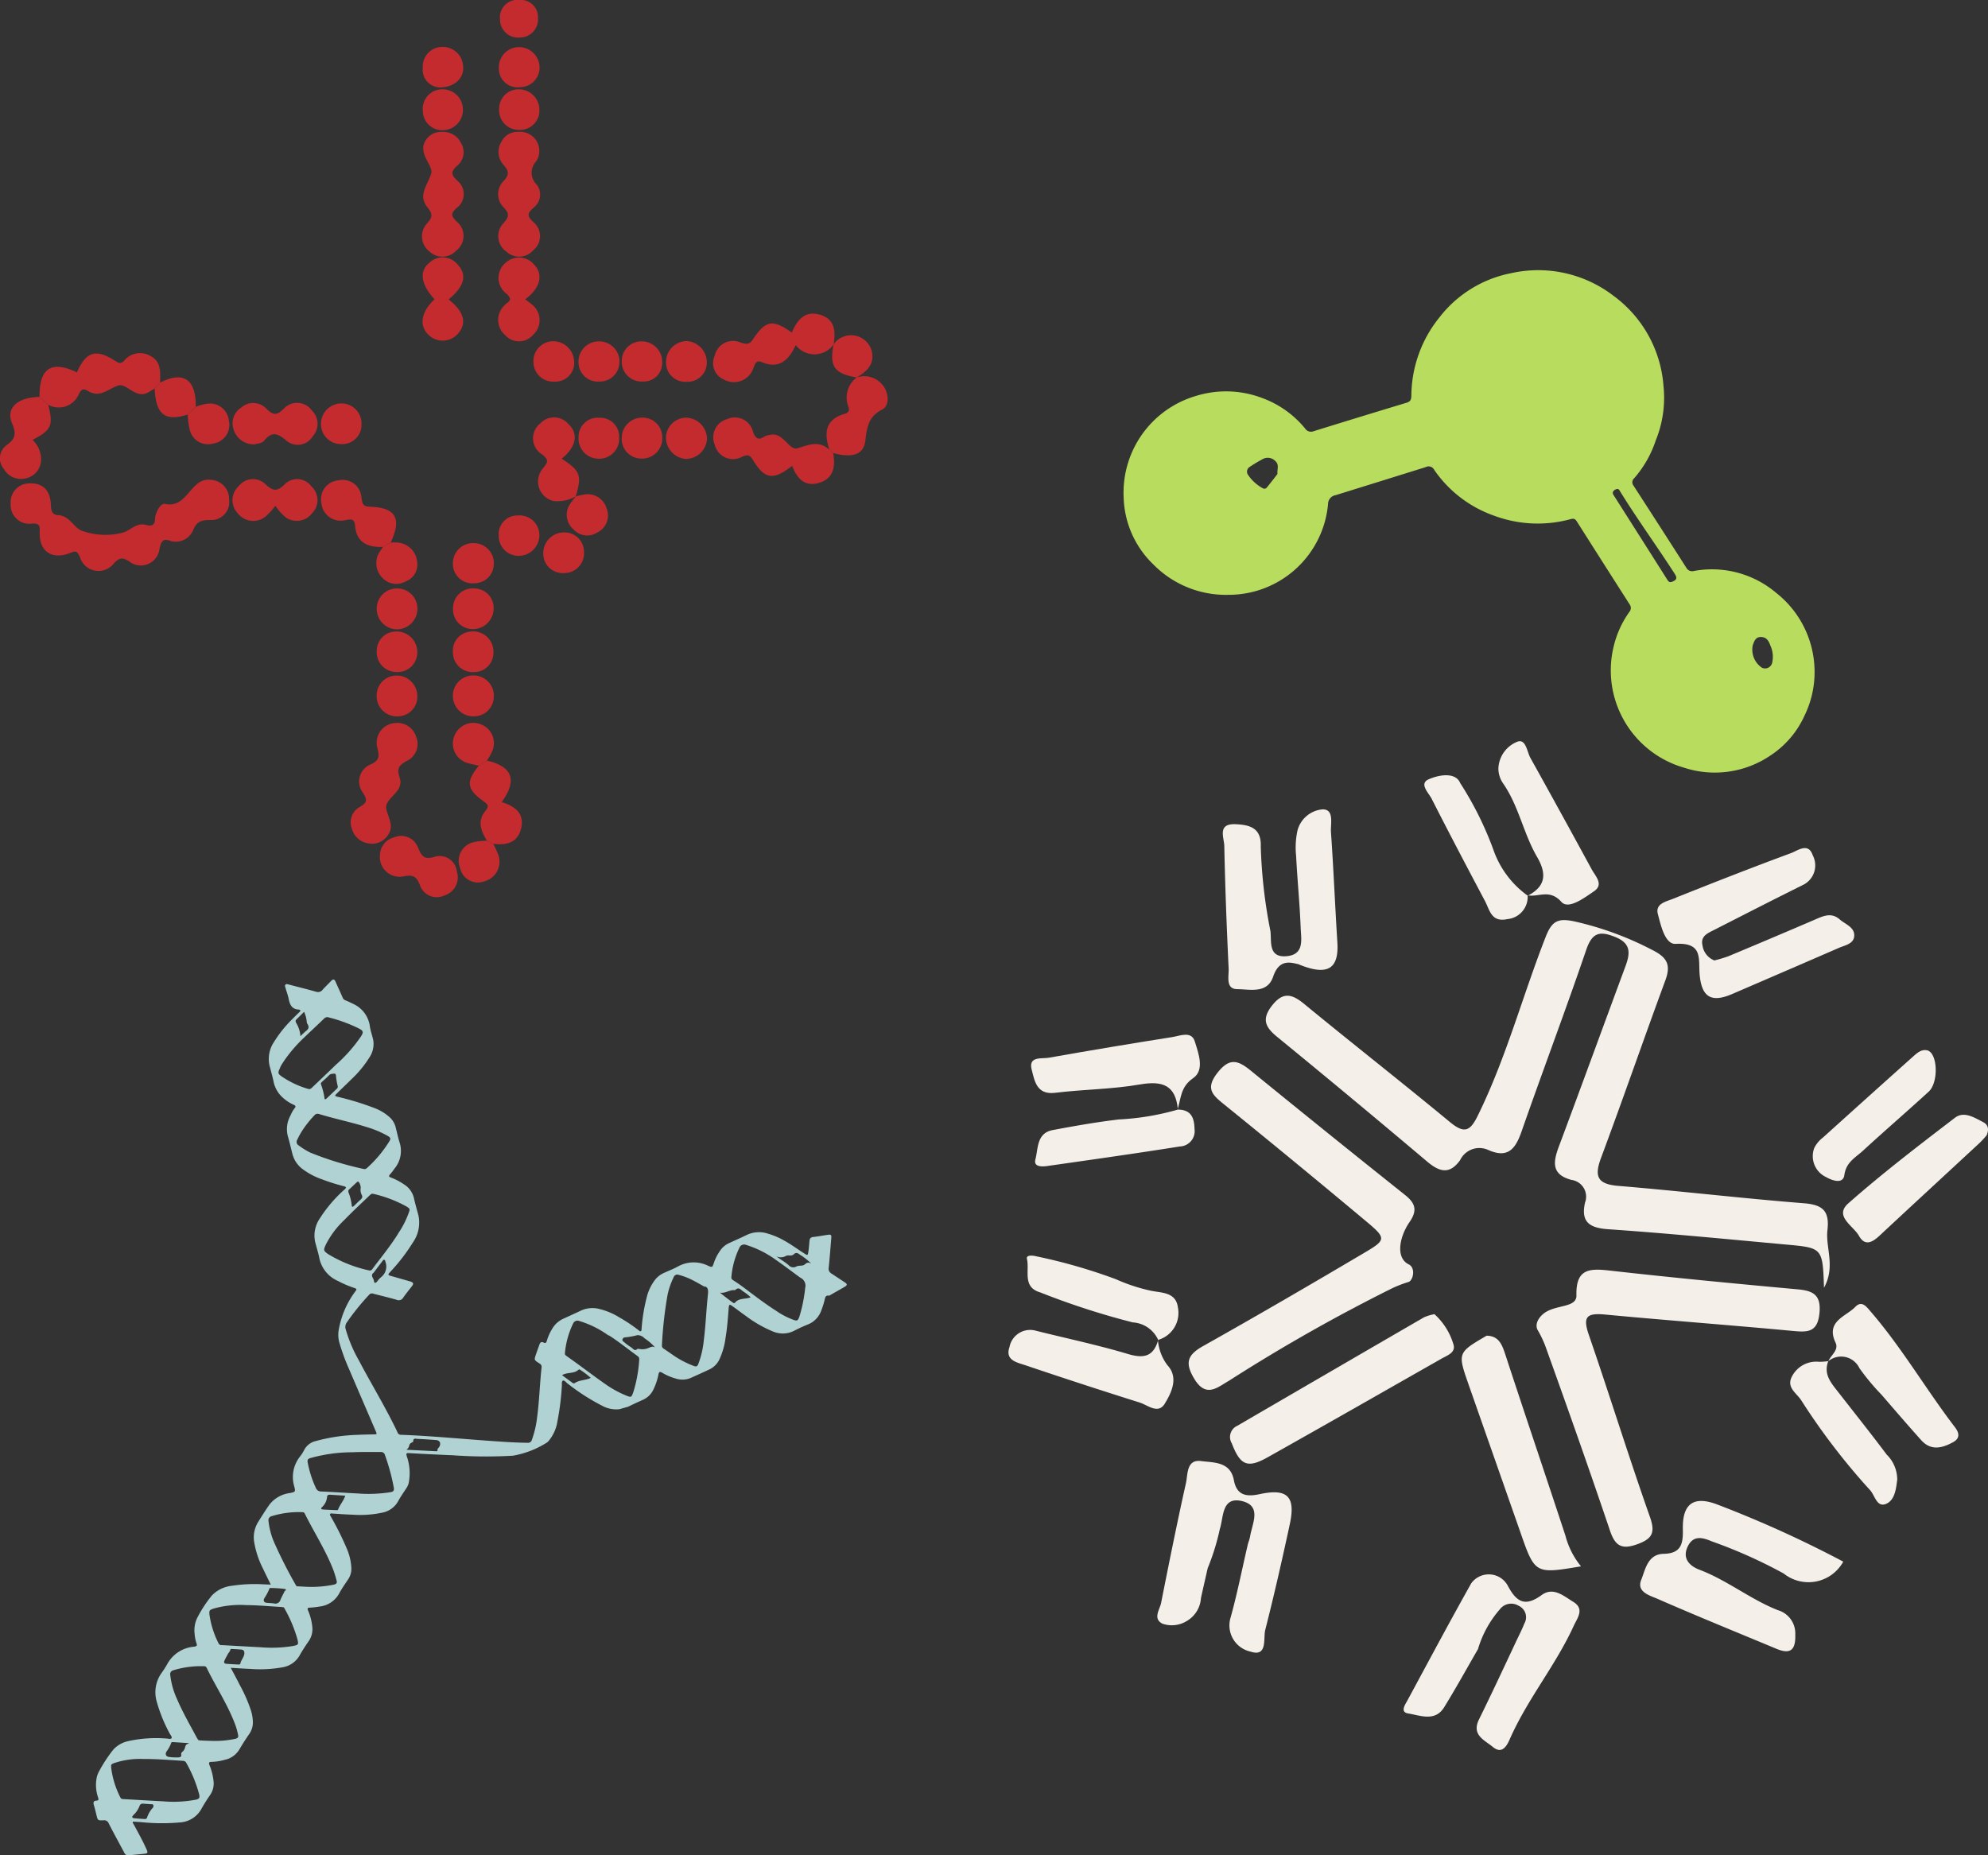 <svg xmlns="http://www.w3.org/2000/svg" xmlns:xlink="http://www.w3.org/1999/xlink" width="56.698" height="52.92" viewBox="0 0 56.698 52.92">
  <rect x="0" y="0" width="56.698" height="52.92" fill="#333333" stroke="none"/>
  <defs>
    <clipPath id="clip-path">
      <path id="Path_7844" data-name="Path 7844" d="M0,21.736H56.7v-52.92H0Z" transform="translate(0 31.184)" fill="none"/>
    </clipPath>
  </defs>
  <g id="Group_7154" data-name="Group 7154" transform="translate(-286.285 -3781.505)">
    <g id="Group_5291" data-name="Group 5291" transform="translate(286.285 3781.505)" clip-path="url(#clip-path)">
      <g id="Group_5223" data-name="Group 5223" transform="translate(32.045 7.715)">
        <path id="Path_7776" data-name="Path 7776" d="M6.235,1.987a3.126,3.126,0,0,1-.616,1.086.153.153,0,0,0-.019.216q.756,1.168,1.505,2.34a.187.187,0,0,0,.221.09,2.835,2.835,0,0,1,2.34.625A2.868,2.868,0,0,1,10.755,8.4a2.833,2.833,0,0,1-.28,1.446A2.673,2.673,0,0,1,9.5,10.985a2.825,2.825,0,0,1-2.467.344,2.887,2.887,0,0,1-2-3.46,2.794,2.794,0,0,1,.448-.983.171.171,0,0,0,.007-.212Q4.73,5.488,3.977,4.3c-.051-.08-.1-.078-.182-.056a3.565,3.565,0,0,1-2.171-.1A3.466,3.466,0,0,1-.086,2.836a.177.177,0,0,0-.243-.078q-1.283.4-2.569.8a.256.256,0,0,0-.216.253A2.844,2.844,0,0,1-5.949,6.4a2.9,2.9,0,0,1-2.145-.864,2.754,2.754,0,0,1-.849-1.914A2.874,2.874,0,0,1-6.857.72,2.9,2.9,0,0,1-4.994.786a2.842,2.842,0,0,1,1.227.872.2.2,0,0,0,.241.076Q-2.2,1.322-.879.923c.112-.034.139-.085.141-.2a3.589,3.589,0,0,1,.8-2.235,3.407,3.407,0,0,1,2.05-1.263,3.526,3.526,0,0,1,2.914.645A3.505,3.505,0,0,1,6.453.446a3.215,3.215,0,0,1-.217,1.541M5.144,3.379a.168.168,0,0,0-.114.058c-.046.051-.015.1.014.141l.541.852q.491.771.981,1.546c.042.068.08.075.151.044.151-.063.105-.144.042-.241-.506-.784-1.054-1.538-1.544-2.33-.015-.027-.027-.058-.071-.07m-9.7-.426c-.017-.124.059-.258-.058-.365a.3.3,0,0,0-.382-.049,3.7,3.7,0,0,0-.344.207.159.159,0,0,0-.051.239,1.193,1.193,0,0,0,.409.372.09.09,0,0,0,.126-.022c.1-.122.2-.251.3-.382M9,7.834a.618.618,0,0,0,.263.647.208.208,0,0,0,.288-.137.764.764,0,0,0-.051-.5c-.046-.131-.11-.238-.266-.241s-.192.119-.234.231" transform="translate(8.945 2.851)" fill="#b8dd5e"/>
      </g>
      <g id="Group_5224" data-name="Group 5224" transform="translate(33.901 30.293)">
        <path id="Path_7777" data-name="Path 7777" d="M2.579,2.371c-.389-.188-.268-.793.02-1.21.231-.336.165-.538-.132-.774Q.266-1.366-1.916-3.146c-.367-.3-.611-.4-.964.051s-.139.635.188.9Q-.658-.548,1.349,1.131c.6.5.587.538-.054.916-1.521.9-3.046,1.787-4.584,2.652-.445.251-.529.473-.253.932.339.565.669.238.988.059A49.323,49.323,0,0,1,2.114,3.045a3.581,3.581,0,0,1,.462-.176c.129-.056.2-.4,0-.5" transform="translate(3.701 3.402)" fill="#f4efe8"/>
      </g>
      <g id="Group_5225" data-name="Group 5225" transform="translate(43.823 36.216)">
        <path id="Path_7778" data-name="Path 7778" d="M3.314.511c.051-.526-.175-.643-.623-.684C.909-.336-.873-.506-2.65-.706c-.582-.066-.986-.071-.967.706.007.339-.513.265-.862.468-.156.092-.344.307-.249.511a2.978,2.978,0,0,1,.253.546c.619,1.724,1.23,3.452,1.816,5.188.149.441.339.541.776.385.419-.153.524-.319.365-.772C-2.127,4.6-2.67,2.846-3.267,1.115-3.444.6-3.313.5-2.811.545c1.782.168,3.565.3,5.347.467.412.037.723.066.777-.5" transform="translate(4.754 0.733)" fill="#f4efe8"/>
      </g>
      <g id="Group_5226" data-name="Group 5226" transform="translate(36.101 26.244)">
        <path id="Path_7779" data-name="Path 7779" d="M6.539,4.309C6.5,3.172,6.5,3.167,5.473,3.074,3.779,2.919,2.086,2.753.389,2.636-.153,2.6-.4,2.429-.277,1.877a.482.482,0,0,0-.385-.648C-1.256,1.073-1.183.7-1.015.255c.636-1.7,1.254-3.4,1.884-5.1.137-.368.188-.664-.282-.854-.44-.178-.658-.134-.828.361C-.833-3.6-1.483-1.885-2.087-.152c-.175.5-.39.779-.959.523a.608.608,0,0,0-.793.294c-.3.417-.584.339-.937.044Q-6.9-1.086-9.055-2.849c-.324-.265-.457-.492-.161-.879.311-.406.563-.363.925-.066C-6.91-2.659-5.5-1.554-4.122-.415c.419.344.579.244.8-.217.8-1.633,1.264-3.391,1.924-5.074.178-.455.351-.538.82-.438a9.11,9.11,0,0,1,2.227.818c.431.217.526.434.36.877C1.39-2.771.806-1.077.18.6c-.2.536-.1.752.5.8,1.762.146,3.518.355,5.278.494.541.042.742.214.679.765-.059.511.238,1.035-.1,1.65" transform="translate(9.381 6.182)" fill="#f4efe8"/>
      </g>
      <g id="Group_5227" data-name="Group 5227" transform="translate(33.005 41.673)">
        <path id="Path_7780" data-name="Path 7780" d="M.591,1.255c-.048.21-.122.533-.193.855a.814.814,0,0,1-.4.65.812.812,0,0,1-.7.078c-.278-.144-.075-.4-.036-.591.226-1.142.455-2.284.709-3.421C.026-1.423-.017-1.852.4-1.8c.355.048.837.008.937.543.081.443.363.482.74.4.781-.168,1.023.064.859.84C2.717,1,2.488,2.012,2.232,3.017c-.061.243.073.779-.417.619a.765.765,0,0,1-.57-.976c.188-.677.324-1.371.484-2.057C1.747.517,1.786.436,1.8.349c.061-.372.339-.865-.226-1.006C.985-.8,1.048-.2.937.137A6.579,6.579,0,0,1,.591,1.255" transform="translate(0.848 1.801)" fill="#f4efe8"/>
      </g>
      <g id="Group_5228" data-name="Group 5228" transform="translate(46.778 42.809)">
        <path id="Path_7781" data-name="Path 7781" d="M2.379.712a1.132,1.132,0,0,1-1.7.338A13.966,13.966,0,0,0-1.367.135c-.249-.105-.523-.192-.686.137-.175.356.059.569.334.672.789.3,1.449.842,2.23,1.151a.691.691,0,0,1,.5.689c.012.421-.112.592-.538.414C-.661,2.725-1.8,2.263-2.93,1.768c-.214-.092-.592-.193-.453-.536.12-.3.183-.733.641-.743.5-.01.555-.29.546-.7-.017-.735.311-.969,1-.7A32.249,32.249,0,0,1,2.379.712" transform="translate(3.413 1.022)" fill="#f4efe8"/>
      </g>
      <g id="Group_5229" data-name="Group 5229" transform="translate(40.034 44.902)">
        <path id="Path_7782" data-name="Path 7782" d="M.87.877C.551,1.43.242,1.989-.092,2.532c-.26.423-.675.238-1.022.182-.243-.037-.1-.244-.031-.368C-.54,1.227.057.105.678-1a.617.617,0,0,1,1.037.059c.255.484.5.618.969.277.334-.244.628.025.9.19.339.205.117.467.015.691C3.087,1.339,2.282,2.3,1.782,3.435c-.078.175-.212.463-.49.231C1.059,3.472.678,3.329.9,2.881c.358-.726.7-1.461,1.044-2.194.083-.178.176-.355.248-.538a.358.358,0,0,0-.16-.507A.405.405,0,0,0,1.5-.265,3.037,3.037,0,0,0,.87.877" transform="translate(1.248 1.259)" fill="#f4efe8"/>
      </g>
      <g id="Group_5230" data-name="Group 5230" transform="translate(34.874 23.084)">
        <path id="Path_7783" data-name="Path 7783" d="M.878,1.813c-.219-.051-.533-.139-.7.358s-.664.36-1.022.358c-.343,0-.238-.37-.248-.587-.056-1.166-.1-2.333-.124-3.5-.005-.231-.207-.64.317-.618.4.017.745.1.723.635A14.454,14.454,0,0,0,.1.873c.037.292-.071.759.455.716S.974,1.1.962.768C.935.085.867-.593.832-1.276A2.284,2.284,0,0,1,.872-2a.813.813,0,0,1,.718-.6c.336,0,.221.411.236.645C1.9-.9,1.943.152,2.009,1.2c.046.75-.277.971-1.132.609" transform="translate(1.259 2.601)" fill="#f4efe8"/>
      </g>
      <g id="Group_5231" data-name="Group 5231" transform="translate(47.27 24.191)">
        <path id="Path_7784" data-name="Path 7784" d="M.667,1.316a3.9,3.9,0,0,0,.4-.12Q2.287.687,3.5.166c.248-.105.49-.239.74-.022.161.141.431.222.416.475-.015.229-.273.265-.448.343C3.2,1.4,2.188,1.837,1.176,2.273c-.587.253-.867.1-.928-.541C.206,1.284.358.8-.434.843-.74.863-.858.322-.945-.009c-.076-.29.224-.351.414-.426,1.125-.45,2.254-.893,3.389-1.312.188-.07.489-.312.614.063a.619.619,0,0,1-.285.85C2.337-.413,1.494.021.647.452.469.542.267.626.328.887a.541.541,0,0,0,.339.429" transform="translate(0.957 1.888)" fill="#f4efe8"/>
      </g>
      <g id="Group_5232" data-name="Group 5232" transform="translate(41.689 38.096)">
        <path id="Path_7785" data-name="Path 7785" d="M.286,0c.37,0,.457.266.552.552C1.4,2.269,1.981,3.981,2.546,5.7a2.307,2.307,0,0,0,.445.879C1.676,6.8,1.677,6.8,1.255,5.586Q.524,3.5-.21,1.407C-.532.487-.532.487.3,0Z" transform="translate(0.41 0.002)" fill="#f4efe8"/>
      </g>
      <g id="Group_5233" data-name="Group 5233" transform="translate(35.087 37.484)">
        <path id="Path_7786" data-name="Path 7786" d="M2.392,0a1.873,1.873,0,0,1,.54.854c.081.243-.173.321-.341.417C.939,2.21-.709,3.153-2.365,4.083c-.582.326-.781.226-1.023-.4a.35.35,0,0,1,.16-.5Q-.569,1.634,2.095.09a1.33,1.33,0,0,1,.3-.09" transform="translate(3.431)" fill="#f4efe8"/>
      </g>
      <g id="Group_5234" data-name="Group 5234" transform="translate(28.761 37.934)">
        <path id="Path_7787" data-name="Path 7787" d="M1.751.117a1.375,1.375,0,0,0,.27.72c.326.35.122.776-.076,1.1-.187.307-.484.039-.714-.034Q-.4,1.39-2.03.839C-2.264.759-2.614.7-2.483.324a.6.6,0,0,1,.759-.468C-.847.075.04.262.906.521c.46.136.723.058.854-.406Z" transform="translate(2.512 0.168)" fill="#f4efe8"/>
      </g>
      <g id="Group_5235" data-name="Group 5235" transform="translate(29.407 29.513)">
        <path id="Path_7788" data-name="Path 7788" d="M1.719.877C1.658.191,1.292.048.645.16-.156.3-.977.3-1.787.4c-.526.063-.582-.35-.662-.657-.105-.394.278-.309.485-.344Q-.207-.912,1.558-1.19c.217-.034.548-.185.643.122.105.338.29.816-.046,1.049-.365.249-.344.579-.446.9Z" transform="translate(2.467 1.258)" fill="#f4efe8"/>
      </g>
      <g id="Group_5236" data-name="Group 5236" transform="translate(52.143 37.194)">
        <path id="Path_7789" data-name="Path 7789" d="M0,.67C.075.494.306.353.206.141-.081-.473.5-.6.771-.881c.182-.187.312-.01.429.126C2.095.28,2.78,1.466,3.61,2.551c.122.16.16.317-.061.434-.312.168-.626.243-.9-.063-.382-.426-.755-.86-1.129-1.293A6.537,6.537,0,0,1,.887.869.576.576,0,0,0,0,.669Z" transform="translate(0.001 0.962)" fill="#f4efe8"/>
      </g>
      <g id="Group_5237" data-name="Group 5237" transform="translate(42.733 21.142)">
        <path id="Path_7790" data-name="Path 7790" d="M.345,1.81C.864,1.54.889,1.182.608.7.221.034.088-.748-.356-1.389a.752.752,0,0,1-.137-.433.857.857,0,0,1,.546-.762c.241-.083.268.285.367.463Q1.3-.54,2.166,1.054c.107.2.358.433.068.63s-.731.531-.933.3C.966,1.611.654,1.857.341,1.8Z" transform="translate(0.494 2.596)" fill="#f4efe8"/>
      </g>
      <g id="Group_5238" data-name="Group 5238" transform="translate(52.563 31.798)">
        <path id="Path_7791" data-name="Path 7791" d="M1.682.24a2.584,2.584,0,0,1-.192.21C.538,1.333-.419,2.214-1.369,3.1c-.2.187-.416.316-.589.007-.163-.29-.721-.562-.3-.93C-1.288,1.32-.253.53.777-.259c.26-.2.552-.008.806.122.132.068.18.188.1.377" transform="translate(2.413 0.345)" fill="#f4efe8"/>
      </g>
      <g id="Group_5239" data-name="Group 5239" transform="translate(51.699 29.952)">
        <path id="Path_7792" data-name="Path 7792" d="M1.354.007c.272.129.288.918.008,1.171C.747,1.741.114,2.286-.5,2.851c-.214.2-.489.328-.54.7-.037.287-.38.143-.516.064A.659.659,0,0,1-1.9,2.785a.855.855,0,0,1,.248-.3Q-.356,1.314.942.154c.114-.1.238-.205.412-.148" transform="translate(1.943 0.01)" fill="#f4efe8"/>
      </g>
      <g id="Group_5240" data-name="Group 5240" transform="translate(29.285 35.814)">
        <path id="Path_7793" data-name="Path 7793" d="M1.539.988a.852.852,0,0,0-.725-.5A21.584,21.584,0,0,1-1.826-.368c-.516-.149-.3-.619-.378-.952-.029-.119.154-.105.261-.078A15.634,15.634,0,0,1,.337-.742a5.025,5.025,0,0,0,1,.328c.309.063.711.037.765.482A.8.8,0,0,1,1.53.989l.008,0" transform="translate(2.208 1.417)" fill="#f4efe8"/>
      </g>
      <g id="Group_5241" data-name="Group 5241" transform="translate(29.52 31.647)">
        <path id="Path_7794" data-name="Path 7794" d="M1.669,0c.372,0,.477.209.485.552a.438.438,0,0,1-.419.5c-1.259.2-2.523.378-3.786.558-.143.02-.39.029-.334-.185.083-.314.032-.757.5-.842C-1.259.466-.629.354,0,.281A7.391,7.391,0,0,0,1.679,0Z" transform="translate(2.394 0.002)" fill="#f4efe8"/>
      </g>
      <g id="Group_5242" data-name="Group 5242" transform="translate(51.057 38.824)">
        <path id="Path_7795" data-name="Path 7795" d="M.446,0C.3.377.532.63.736.891c.46.591.928,1.176,1.376,1.775a1,1,0,0,1,.3.714c-.032.26-.068.585-.317.691-.265.11-.319-.238-.455-.389A18.852,18.852,0,0,1-.325,1.118C-.457.91-.761.752-.588.433A.777.777,0,0,1,.183.019,1.981,1.981,0,0,0,.448,0Z" transform="translate(0.64)" fill="#f4efe8"/>
      </g>
      <g id="Group_5243" data-name="Group 5243" transform="translate(40.622 22.115)">
        <path id="Path_7796" data-name="Path 7796" d="M1.21,1.406a.635.635,0,0,1-.579.677c-.455.1-.5-.255-.635-.511C-.518.6-1.03-.37-1.527-1.35c-.087-.171-.368-.429-.085-.555s.767-.217.9.109A9.538,9.538,0,0,1,.254.161a2.7,2.7,0,0,0,.959,1.254Z" transform="translate(1.736 2.018)" fill="#f4efe8"/>
      </g>
      <g id="Group_5244" data-name="Group 5244" transform="translate(0.307 13.683)">
        <path id="Path_7797" data-name="Path 7797" d="M1.874.718C1.654.63,1.6.725,1.552.946a.535.535,0,0,1-.869.35c-.183-.11-.261-.11-.421.048a.554.554,0,0,1-.981-.175c-.092-.2-.144-.16-.3-.1-.5.183-.852-.053-.845-.575,0-.185.027-.285-.219-.272a.533.533,0,0,1-.608-.57.534.534,0,0,1,.56-.577c.373-.01.569.221.585.594.008.146.01.3.205.311.322.017.45.341.65.434A1.974,1.974,0,0,0,.5.481c.207-.046.389-.3.665-.222.193.056.263-.019.263-.2A.214.214,0,0,1,1.435.012c.037-.163.158-.377.272-.353.65.146.725-.759,1.305-.686a.546.546,0,0,1,.526.563A.511.511,0,0,1,3,.119c-.251,0-.392.041-.492.3a.536.536,0,0,1-.633.3" transform="translate(2.689 1.03)" fill="#c32b2f"/>
      </g>
      <g id="Group_5245" data-name="Group 5245" transform="translate(10.005 20.621)">
        <path id="Path_7798" data-name="Path 7798" d="M.53,0a.561.561,0,0,1,.575.4.533.533,0,0,1-.268.682C.62,1.2.544,1.293.63,1.548c.126.37-.27.524-.37.774-.083.209.263.548.048.862a.542.542,0,0,1-.569.251.574.574,0,0,1-.468-.414A.5.5,0,0,1-.513,2.4c.222-.127.231-.2.093-.417a.524.524,0,0,1,.226-.8C.05,1.071.057.962,0,.725A.564.564,0,0,1,.53,0" transform="translate(0.761)" fill="#c32b2f"/>
      </g>
      <g id="Group_5246" data-name="Group 5246" transform="translate(20.348 11.91)">
        <path id="Path_7799" data-name="Path 7799" d="M1.4.417c.064.373.02.716-.394.845S.368,1.14.229.78C-.313,1.2-.548,1.172-.893.607-.983.461-1.041.458-1.187.514A.536.536,0,0,1-1.979.174.536.536,0,0,1-1.635-.55a.536.536,0,0,1,.75.361c.076.2.153.244.329.129A.477.477,0,0,1-.421-.1c.4-.112.55.458.808.377C.728.168,1,.057,1.293.319l.112.1" transform="translate(2.015 0.598)" fill="#c32b2f"/>
      </g>
      <g id="Group_5247" data-name="Group 5247" transform="translate(20.346 8.946)">
        <path id="Path_7800" data-name="Path 7800" d="M1.409.361A.673.673,0,0,1,.328.381c-.205.436-.477.694-.971.484-.185-.078-.2.1-.248.2a.584.584,0,0,1-.826.3A.506.506,0,0,1-1.984.686a.535.535,0,0,1,.738-.38C-1.1.352-1,.381-.893.215-.526-.333-.331-.361.217.023c.148-.361.377-.638.809-.507S1.463,0,1.409.361Z" transform="translate(2.021 0.517)" fill="#c32b2f"/>
      </g>
      <g id="Group_5248" data-name="Group 5248" transform="translate(14.205 3.763)">
        <path id="Path_7801" data-name="Path 7801" d="M.232,0A.546.546,0,0,1,.76.832a.472.472,0,0,0,.012.674.466.466,0,0,1-.081.645c-.175.156-.221.232-.017.421a.516.516,0,0,1,0,.8.533.533,0,0,1-.767.044.536.536,0,0,1-.07-.83c.141-.165.154-.255,0-.423a.53.53,0,0,1-.008-.767C.008,1.2-.039,1.1-.185.93A.545.545,0,0,1-.231.27.493.493,0,0,1,.232,0" transform="translate(0.333 0)" fill="#c32b2f"/>
      </g>
      <g id="Group_5249" data-name="Group 5249" transform="translate(12.034 3.763)">
        <path id="Path_7802" data-name="Path 7802" d="M.235,0a.559.559,0,0,1,.54.311.5.5,0,0,1-.1.647c-.187.166-.192.255-.007.429a.491.491,0,0,1-.017.784c-.187.168-.146.236.01.392a.527.527,0,0,1-.027.828A.535.535,0,0,1-.135,3.4a.544.544,0,0,1-.048-.8c.16-.185.146-.268,0-.455-.282-.348.019-.636.112-.969C-.013.954-.456.626-.24.253A.514.514,0,0,1,.235,0" transform="translate(0.337 0)" fill="#c32b2f"/>
      </g>
      <g id="Group_5250" data-name="Group 5250" transform="translate(1.128 10.073)">
        <path id="Path_7803" data-name="Path 7803" d="M0,.513c-.01-.82.336-1.049,1.066-.7C1.324-.775,1.6-.867,2.14-.526c.107.07.173.112.275.005a.582.582,0,0,1,.764-.124c.3.166.261.468.26.75L3.28.275c-.068.041-.132.083-.2.119-.351.176-.6-.285-.837-.205-.285.093-.516.36-.849.161-.146-.088-.2-.063-.275.088a.623.623,0,0,1-.871.3C.165.664.083.587,0,.513" transform="translate(0 0.735)" fill="#c32b2f"/>
      </g>
      <g id="Group_5251" data-name="Group 5251" transform="translate(6.63 13.664)">
        <path id="Path_7804" data-name="Path 7804" d="M.5.313A1.927,1.927,0,0,1,.22.62a.558.558,0,0,1-.8-.1A.538.538,0,0,1-.547-.245.511.511,0,0,1,.21-.308c.222.205.336.229.565,0a.5.5,0,0,1,.753.07.527.527,0,0,1,.02.762A.547.547,0,0,1,.792.642,1.488,1.488,0,0,1,.5.313" transform="translate(0.724 0.449)" fill="#c32b2f"/>
      </g>
      <g id="Group_5252" data-name="Group 5252" transform="translate(6.634 11.489)">
        <path id="Path_7805" data-name="Path 7805" d="M.257.487a.6.6,0,0,1-.6-.431A.532.532,0,0,1-.12-.564.513.513,0,0,1,.574-.55c.2.2.3.241.528.008a.517.517,0,0,1,.793.068.525.525,0,0,1,.022.731A.5.5,0,0,1,1.17.386C.914.166.752.108.525.39c-.058.07-.2.073-.268.1" transform="translate(0.369 0.698)" fill="#c32b2f"/>
      </g>
      <g id="Group_5253" data-name="Group 5253" transform="translate(13.397 21.693)">
        <path id="Path_7806" data-name="Path 7806" d="M.2,0c.731.171.876.563.423,1.185.36.112.65.307.558.733s-.419.506-.8.457C.318,2.345.257,2.315.2,2.286.03,2.008-.082,1.721.161,1.431c.115-.137.063-.182-.066-.275C-.384.809-.4.6-.028.144L.2,0" transform="translate(0.289)" fill="#c32b2f"/>
      </g>
      <g id="Group_5254" data-name="Group 5254" transform="translate(9.159 13.689)">
        <path id="Path_7807" data-name="Path 7807" d="M.724.785C.294.8-.028.663-.069.187-.088-.043-.2,0-.349.021a.55.55,0,0,1-.681-.485.537.537,0,0,1,.472-.648.538.538,0,0,1,.67.49c.027.141.015.253.234.26.75.024.92.331.6,1.022L.724.785" transform="translate(1.038 1.126)" fill="#c32b2f"/>
      </g>
      <g id="Group_5255" data-name="Group 5255" transform="translate(23.574 10.749)">
        <path id="Path_7808" data-name="Path 7808" d="M.08.894-.032.8C-.19.323-.158-.067.405-.228c.12-.034.139-.109.1-.21A.713.713,0,0,1,.75-1.267l-.005,0a.68.68,0,0,1,.806.316c.112.216.112.5-.076.6-.4.205-.434.494-.485.9C.928,1.031.47.994.08.894" transform="translate(0.114 1.282)" fill="#c32b2f"/>
      </g>
      <g id="Group_5256" data-name="Group 5256" transform="translate(15.201 11.906)">
        <path id="Path_7809" data-name="Path 7809" d="M.5.926a1.073,1.073,0,0,1-.633.131.572.572,0,0,1-.3-.935C-.3-.05-.257-.106-.45-.266a.539.539,0,0,1-.064-.889.536.536,0,0,1,.8.012c.275.253.239.589-.081.9a1.176,1.176,0,0,1-.109.09C.634.2.677.313.5.929Z" transform="translate(0.72 1.328)" fill="#c32b2f"/>
      </g>
      <g id="Group_5257" data-name="Group 5257" transform="translate(14.212 7.345)">
        <path id="Path_7810" data-name="Path 7810" d="M.314.49A2.152,2.152,0,0,1,.5.631.565.565,0,0,1,.545,1.5a.529.529,0,0,1-.8.01A.569.569,0,0,1-.278.666C-.194.56,0,.536-.216.33A.561.561,0,0,1-.228-.564a.561.561,0,0,1,.8.064C.821-.241.76.1.433.395.4.425.361.453.314.49" transform="translate(0.45 0.703)" fill="#c32b2f"/>
      </g>
      <g id="Group_5258" data-name="Group 5258" transform="translate(-0.001 11.321)">
        <path id="Path_7811" data-name="Path 7811" d="M.464,0C.547.075.628.151.712.226c.149.591.093.718-.448,1a.758.758,0,0,1,.243.538.547.547,0,0,1-.419.555.561.561,0,0,1-.645-.268.464.464,0,0,1,.081-.675c.275-.193.272-.344.149-.64C-.5.312-.151.008.464,0" transform="translate(0.665)" fill="#c32b2f"/>
      </g>
      <g id="Group_5259" data-name="Group 5259" transform="translate(12.055 7.342)">
        <path id="Path_7812" data-name="Path 7812" d="M.3.491c.46.365.536.694.253,1a.579.579,0,0,1-.837,0c-.261-.268-.19-.645.185-1C-.485.07-.546-.314-.243-.553a.546.546,0,0,1,.8.048c.285.3.2.623-.253,1" transform="translate(0.436 0.704)" fill="#c32b2f"/>
      </g>
      <g id="Group_5260" data-name="Group 5260" transform="translate(10.835 23.849)">
        <path id="Path_7813" data-name="Path 7813" d="M0,.229A.538.538,0,0,1,.407-.294a.513.513,0,0,1,.674.277c.1.236.158.378.482.278a.491.491,0,0,1,.631.416.54.54,0,0,1-.351.686.506.506,0,0,1-.7-.288C1.03.772.9.775.626.828A.563.563,0,0,1,0,.229" transform="translate(0 0.328)" fill="#c32b2f"/>
      </g>
      <g id="Group_5261" data-name="Group 5261" transform="translate(12.913 20.615)">
        <path id="Path_7814" data-name="Path 7814" d="M.4.443.171.587A2.4,2.4,0,0,1-.146.514.577.577,0,0,1-.528-.263.58.58,0,0,1,.248-.582.569.569,0,0,1,.539.2,1.445,1.445,0,0,1,.4.443" transform="translate(0.574 0.636)" fill="#c32b2f"/>
      </g>
      <g id="Group_5262" data-name="Group 5262" transform="translate(13.089 23.979)">
        <path id="Path_7815" data-name="Path 7815" d="M.326,0,.511.088a3.153,3.153,0,0,1,.139.3.579.579,0,0,1-.394.772A.52.52,0,0,1-.436.774.543.543,0,0,1-.042.042,1.749,1.749,0,0,1,.326,0" transform="translate(0.467)" fill="#c32b2f"/>
      </g>
      <g id="Group_5263" data-name="Group 5263" transform="translate(16.499 11.916)">
        <path id="Path_7816" data-name="Path 7816" d="M.234.48A.574.574,0,0,1-.334-.14.543.543,0,0,1,.255-.688a.541.541,0,0,1,.569.569.571.571,0,0,1-.589.6" transform="translate(0.336 0.688)" fill="#c32b2f"/>
      </g>
      <g id="Group_5264" data-name="Group 5264" transform="translate(12.916 19.264)">
        <path id="Path_7817" data-name="Path 7817" d="M.479.239A.562.562,0,0,1-.069.826.583.583,0,0,1-.687.254a.579.579,0,0,1,.6-.594.58.58,0,0,1,.57.579" transform="translate(0.687 0.342)" fill="#c32b2f"/>
      </g>
      <g id="Group_5265" data-name="Group 5265" transform="translate(15.491 15.186)">
        <path id="Path_7818" data-name="Path 7818" d="M.254,0A.554.554,0,0,1,.8.552a.565.565,0,0,1-.577.608A.554.554,0,0,1-.362.611.594.594,0,0,1,.254,0" transform="translate(0.365)" fill="#c32b2f"/>
      </g>
      <g id="Group_5266" data-name="Group 5266" transform="translate(4.409 10.763)">
        <path id="Path_7819" data-name="Path 7819" d="M0,.132.158-.04C.82-.381,1.188-.131,1.174.649,1.1.724,1.022.8.945.872.294,1.079.039.878,0,.132" transform="translate(0 0.189)" fill="#c32b2f"/>
      </g>
      <g id="Group_5267" data-name="Group 5267" transform="translate(10.742 19.262)">
        <path id="Path_7820" data-name="Path 7820" d="M.261.48A.578.578,0,0,1-.375-.1a.565.565,0,0,1,.56-.582.587.587,0,0,1,.6.592A.556.556,0,0,1,.261.48" transform="translate(0.375 0.689)" fill="#c32b2f"/>
      </g>
      <g id="Group_5268" data-name="Group 5268" transform="translate(15.21 9.731)">
        <path id="Path_7821" data-name="Path 7821" d="M.48.253A.537.537,0,0,1-.084.791a.562.562,0,0,1-.6-.575A.565.565,0,0,1-.123-.361a.6.6,0,0,1,.6.614" transform="translate(0.688 0.363)" fill="#c32b2f"/>
      </g>
      <g id="Group_5269" data-name="Group 5269" transform="translate(17.731 11.909)">
        <path id="Path_7822" data-name="Path 7822" d="M.475.224a.577.577,0,0,1-.6.626A.56.56,0,0,1-.682.266a.583.583,0,0,1,.6-.584A.56.56,0,0,1,.475.224" transform="translate(0.682 0.321)" fill="#c32b2f"/>
      </g>
      <g id="Group_5270" data-name="Group 5270" transform="translate(18.993 11.911)">
        <path id="Path_7823" data-name="Path 7823" d="M0,.229A.584.584,0,0,1,.565-.326a.613.613,0,0,1,.606.6A.608.608,0,0,1,.555.851.616.616,0,0,1,0,.229" transform="translate(0 0.328)" fill="#c32b2f"/>
      </g>
      <g id="Group_5271" data-name="Group 5271" transform="translate(18.994 9.728)">
        <path id="Path_7824" data-name="Path 7824" d="M.242.477A.547.547,0,0,1-.347-.07a.6.6,0,0,1,.58-.614.611.611,0,0,1,.584.613A.546.546,0,0,1,.242.477" transform="translate(0.348 0.684)" fill="#c32b2f"/>
      </g>
      <g id="Group_5272" data-name="Group 5272" transform="translate(16.165 14.102)">
        <path id="Path_7825" data-name="Path 7825" d="M.1.025A1.747,1.747,0,0,1,.33-.029.561.561,0,0,1,.987.365a.535.535,0,0,1-.258.679A.525.525,0,0,1,.045.964.549.549,0,0,1-.033.205,2.048,2.048,0,0,1,.109.022Z" transform="translate(0.149 0.036)" fill="#c32b2f"/>
      </g>
      <g id="Group_5273" data-name="Group 5273" transform="translate(14.224 14.702)">
        <path id="Path_7826" data-name="Path 7826" d="M0,.239A.531.531,0,0,1,.541-.343a.567.567,0,0,1,.619.558.593.593,0,0,1-.6.594A.566.566,0,0,1,0,.239" transform="translate(0 0.344)" fill="#c32b2f"/>
      </g>
      <g id="Group_5274" data-name="Group 5274" transform="translate(23.734 9.569)">
        <path id="Path_7827" data-name="Path 7827" d="M.017.1A.611.611,0,0,1,1.11.315c.075.373-.16.567-.436.733,0,0,.005,0,.005,0C.036.94-.109.734.017.1Z" transform="translate(0.024 0.15)" fill="#c32b2f"/>
      </g>
      <g id="Group_5275" data-name="Group 5275" transform="translate(12.058 1.339)">
        <path id="Path_7828" data-name="Path 7828" d="M.2.474A.5.5,0,0,1-.287-.081a.559.559,0,0,1,.577-.6.579.579,0,0,1,.574.572C.892.211.607.476.2.474" transform="translate(0.287 0.68)" fill="#c32b2f"/>
      </g>
      <g id="Group_5276" data-name="Group 5276" transform="translate(5.354 11.511)">
        <path id="Path_7829" data-name="Path 7829" d="M0,.129.229-.093A1.451,1.451,0,0,1,.585-.185.542.542,0,0,1,1.173.3.535.535,0,0,1,.726.955.534.534,0,0,1,.063.585,2.115,2.115,0,0,1,0,.129" transform="translate(0 0.185)" fill="#c32b2f"/>
      </g>
      <g id="Group_5277" data-name="Group 5277" transform="translate(9.154 11.507)">
        <path id="Path_7830" data-name="Path 7830" d="M.235,0A.572.572,0,0,1,.819.6a.547.547,0,0,1-.569.56A.571.571,0,0,1-.337.565.584.584,0,0,1,.235,0" transform="translate(0.337 0)" fill="#c32b2f"/>
      </g>
      <g id="Group_5278" data-name="Group 5278" transform="translate(16.499 9.735)">
        <path id="Path_7831" data-name="Path 7831" d="M.479.234A.553.553,0,0,1-.076.811.553.553,0,0,1-.687.251a.578.578,0,0,1,.6-.585.58.58,0,0,1,.57.569" transform="translate(0.687 0.336)" fill="#c32b2f"/>
      </g>
      <g id="Group_5279" data-name="Group 5279" transform="translate(10.735 15.473)">
        <path id="Path_7832" data-name="Path 7832" d="M.076.052.3-.074a1.3,1.3,0,0,1,.141,0A.607.607,0,0,1,1.052.47a.517.517,0,0,1-.328.567A.543.543,0,0,1,.071.945.6.6,0,0,1,.026.13L.076.052" transform="translate(0.11 0.075)" fill="#c32b2f"/>
      </g>
      <g id="Group_5280" data-name="Group 5280" transform="translate(12.916 15.489)">
        <path id="Path_7833" data-name="Path 7833" d="M.479.236A.55.55,0,0,1-.074.809.556.556,0,0,1-.687.249a.576.576,0,0,1,.6-.585.577.577,0,0,1,.57.572" transform="translate(0.687 0.338)" fill="#c32b2f"/>
      </g>
      <g id="Group_5281" data-name="Group 5281" transform="translate(10.743 16.783)">
        <path id="Path_7834" data-name="Path 7834" d="M.236.48A.584.584,0,0,1-.337-.086a.573.573,0,0,1,.579-.6.574.574,0,0,1,.58.6A.587.587,0,0,1,.236.48" transform="translate(0.339 0.688)" fill="#c32b2f"/>
      </g>
      <g id="Group_5282" data-name="Group 5282" transform="translate(12.92 16.782)">
        <path id="Path_7835" data-name="Path 7835" d="M.476.226A.593.593,0,0,1-.147.837a.561.561,0,0,1-.536-.6A.564.564,0,0,1-.064-.321a.553.553,0,0,1,.54.546" transform="translate(0.683 0.324)" fill="#c32b2f"/>
      </g>
      <g id="Group_5283" data-name="Group 5283" transform="translate(14.23 2.548)">
        <path id="Path_7836" data-name="Path 7836" d="M.213,0A.589.589,0,0,1,.849.594a.551.551,0,0,1-.569.563A.561.561,0,0,1-.3.567.554.554,0,0,1,.213,0" transform="translate(0.305 0)" fill="#c32b2f"/>
      </g>
      <g id="Group_5284" data-name="Group 5284" transform="translate(10.743 18.013)">
        <path id="Path_7837" data-name="Path 7837" d="M.217,0A.59.59,0,0,1,.848.6a.559.559,0,0,1-.582.555.563.563,0,0,1-.575-.6A.549.549,0,0,1,.217,0" transform="translate(0.311)" fill="#c32b2f"/>
      </g>
      <g id="Group_5285" data-name="Group 5285" transform="translate(12.919 18.014)">
        <path id="Path_7838" data-name="Path 7838" d="M.207,0a.578.578,0,0,1,.65.582A.55.55,0,0,1,.3,1.156.567.567,0,0,1-.3.57.548.548,0,0,1,.207,0" transform="translate(0.297 0)" fill="#c32b2f"/>
      </g>
      <g id="Group_5286" data-name="Group 5286" transform="translate(12.058 2.547)">
        <path id="Path_7839" data-name="Path 7839" d="M.24.479A.55.55,0,0,1-.343-.066a.557.557,0,0,1,.55-.621A.579.579,0,0,1,.8-.1.578.578,0,0,1,.24.479" transform="translate(0.345 0.687)" fill="#c32b2f"/>
      </g>
      <g id="Group_5287" data-name="Group 5287" transform="translate(14.227 1.343)">
        <path id="Path_7840" data-name="Path 7840" d="M.477.24A.56.56,0,0,1-.079.8.534.534,0,0,1-.685.25.576.576,0,0,1-.094-.343.587.587,0,0,1,.477.24" transform="translate(0.685 0.344)" fill="#c32b2f"/>
      </g>
      <g id="Group_5288" data-name="Group 5288" transform="translate(17.728 9.735)">
        <path id="Path_7841" data-name="Path 7841" d="M.476.259A.528.528,0,0,1-.079.776a.564.564,0,0,1-.6-.57A.559.559,0,0,1-.125-.369a.586.586,0,0,1,.6.628" transform="translate(0.683 0.371)" fill="#c32b2f"/>
      </g>
      <g id="Group_5289" data-name="Group 5289" transform="translate(14.26 -0.001)">
        <path id="Path_7842" data-name="Path 7842" d="M.224.441A.518.518,0,0,1-.321-.081.5.5,0,0,1,.237-.633.493.493,0,0,1,.763-.1a.517.517,0,0,1-.54.538" transform="translate(0.321 0.633)" fill="#c32b2f"/>
      </g>
      <g id="Group_5290" data-name="Group 5290" transform="translate(2.672 27.939)">
        <path id="Path_7843" data-name="Path 7843" d="M6.159,5.034a.84.84,0,0,1-.506-.105A6.073,6.073,0,0,1,4.677,4.3c-.042-.032-.09-.1-.132-.08s-.024.1-.029.148a7.36,7.36,0,0,1-.124,1,1.145,1.145,0,0,1-.258.577A.258.258,0,0,1,4.066,6a2.645,2.645,0,0,1-.945.36,13.128,13.128,0,0,1-1.714-.012Q.778,6.322.153,6.286c-.071-.005-.08.014-.063.08a1.465,1.465,0,0,1,.058.774.509.509,0,0,1-.056.132c-.087.131-.176.26-.253.4a.657.657,0,0,1-.45.314,3.071,3.071,0,0,1-.854.056c-.183-.005-.367-.02-.552-.031-.025,0-.058-.015-.075.012s.008.051.02.075a8.44,8.44,0,0,1,.458.92,1.594,1.594,0,0,1,.127.552.527.527,0,0,1-.087.309c-.09.136-.185.268-.261.411a.723.723,0,0,1-.557.372,2.184,2.184,0,0,1-.278.032c-.061,0-.078.019-.053.081a1.563,1.563,0,0,1,.122.47.593.593,0,0,1-.1.4c-.092.134-.183.27-.261.411a.686.686,0,0,1-.479.338,3.613,3.613,0,0,1-.927.048c-.182-.008-.36-.02-.56-.032.1.183.187.35.273.518a4.251,4.251,0,0,1,.3.687,1.209,1.209,0,0,1,.058.311.572.572,0,0,1-.1.368c-.1.144-.193.29-.282.441a.64.64,0,0,1-.421.3,1.542,1.542,0,0,1-.373.058c-.083,0-.083.029-.058.1a1.575,1.575,0,0,1,.117.5.574.574,0,0,1-.1.343,4.572,4.572,0,0,0-.251.4.748.748,0,0,1-.616.385A5.7,5.7,0,0,1-7.5,16.81l-.214-.012c-.019.031,0,.049.014.068.127.236.258.47.368.714.049.107.039.126-.075.136-.139.015-.277.025-.414.042a.124.124,0,0,1-.144-.076c-.146-.277-.3-.552-.44-.83a.141.141,0,0,0-.153-.092c-.163.007-.163,0-.2-.154-.024-.1-.046-.193-.075-.288-.02-.07-.005-.115.073-.119s.064-.044.049-.092a1.083,1.083,0,0,1-.036-.579.679.679,0,0,1,.066-.168,4.122,4.122,0,0,1,.406-.618.81.81,0,0,1,.417-.239,3.708,3.708,0,0,1,1.095-.076c.051,0,.12.029.146-.008s-.029-.09-.051-.134a4.372,4.372,0,0,1-.37-.91.95.95,0,0,1,.143-.825,2.578,2.578,0,0,0,.165-.26.958.958,0,0,1,.755-.482c.068-.01.1-.024.07-.1a1.066,1.066,0,0,1-.053-.275.81.81,0,0,1,.083-.463,3.584,3.584,0,0,1,.412-.625.926.926,0,0,1,.575-.275,4.245,4.245,0,0,1,.893-.041l.209.008c-.078-.16-.154-.312-.226-.465a2.616,2.616,0,0,1-.243-.726.833.833,0,0,1,.093-.567c.105-.173.214-.343.328-.509a.878.878,0,0,1,.592-.344c.161-.034.165-.036.126-.19A.939.939,0,0,1-2.964,6.4,1.211,1.211,0,0,0-2.834,6.2.494.494,0,0,1-2.5,5.942a5.029,5.029,0,0,1,1.176-.176c.156-.008.314-.01.47-.014.1,0,.1,0,.059-.1-.255-.592-.511-1.185-.764-1.777a5.766,5.766,0,0,1-.272-.747.828.828,0,0,1-.012-.382A2.577,2.577,0,0,1-1.364,1.66c.036-.048.022-.064-.029-.081a2.984,2.984,0,0,1-.48-.205A.909.909,0,0,1-2.4.727C-2.43.571-2.481.418-2.52.263a.865.865,0,0,1,.134-.672A3.974,3.974,0,0,1-1.719-1.2l.046-.042c.049-.044.037-.066-.022-.083a5.66,5.66,0,0,1-.636-.2,2.039,2.039,0,0,1-.56-.3.775.775,0,0,1-.275-.414c-.044-.168-.081-.339-.131-.507a.8.8,0,0,1,.075-.6.926.926,0,0,1,.12-.21c.053-.059-.005-.081-.044-.1a1.149,1.149,0,0,1-.3-.2.828.828,0,0,1-.263-.472c-.034-.148-.073-.292-.112-.438a.867.867,0,0,1,.127-.674,3.466,3.466,0,0,1,.55-.679c.056-.058.114-.115.173-.171.046-.041.034-.071-.02-.075-.193-.01-.251-.139-.283-.3-.02-.105-.061-.209-.09-.312-.008-.034-.031-.071,0-.1s.063-.007.1,0c.258.068.519.132.776.205A.165.165,0,0,0-2.3-6.939c.078-.085.161-.163.239-.246.053-.054.09-.049.12.02.066.149.137.3.2.446a.145.145,0,0,0,.087.092c.081.032.16.071.238.109a.818.818,0,0,1,.458.641c.02.124.063.244.092.368a.684.684,0,0,1-.1.5,3.136,3.136,0,0,1-.528.64c-.134.134-.273.263-.409.4-.064.063-.061.07.025.092a8.044,8.044,0,0,1,1.044.319,1.386,1.386,0,0,1,.451.275.583.583,0,0,1,.16.278c.039.153.07.305.119.455a.789.789,0,0,1-.158.728,1.4,1.4,0,0,1-.122.158c-.044.046-.034.068.019.088a1.793,1.793,0,0,1,.384.2A.626.626,0,0,1,.294-1c.039.173.088.344.134.516A.987.987,0,0,1,.267.279a5.291,5.291,0,0,1-.648.842c-.071.08-.068.087.039.117.175.048.348.1.521.148.112.034.12.066.049.156s-.16.2-.236.309a.145.145,0,0,1-.183.064c-.222-.066-.448-.117-.672-.176a.1.1,0,0,0-.114.027,6.84,6.84,0,0,0-.64.793.22.22,0,0,0-.034.187,4.071,4.071,0,0,0,.38.9c.316.6.67,1.185.976,1.794.044.085.087.171.126.26a.1.1,0,0,0,.1.064C.888,5.8,1.843,5.9,2.8,5.96c.246.017.492.029.74.032a.111.111,0,0,0,.12-.08,2.87,2.87,0,0,0,.151-.65c.063-.472.075-.949.127-1.42.008-.071-.036-.1-.081-.126-.132-.088-.132-.088-.083-.236.032-.093.066-.187.1-.282.02-.063.051-.1.124-.064.058.029.075-.005.09-.051a1.423,1.423,0,0,1,.173-.375.692.692,0,0,1,.29-.251c.175-.081.351-.16.526-.243A.786.786,0,0,1,5.6,2.179a1.934,1.934,0,0,1,.555.236,4.406,4.406,0,0,1,.541.36c.02.015.044.044.07.034s.022-.053.025-.08a5.033,5.033,0,0,1,.163-.952,1.37,1.37,0,0,1,.219-.433.671.671,0,0,1,.261-.2c.134-.061.273-.114.4-.185A.927.927,0,0,1,8.686.942c.12.051.122.049.163-.073a1.358,1.358,0,0,1,.183-.36A.611.611,0,0,1,9.278.3c.168-.078.341-.153.507-.234a.806.806,0,0,1,.6-.042,2.172,2.172,0,0,1,.5.216c.193.109.372.243.56.361.078.049.085.046.1-.048s.024-.216.034-.322c.007-.066.032-.1.105-.109.137-.015.273-.041.411-.061.1-.015.114,0,.105.1-.024.278-.044.558-.073.837a.154.154,0,0,0,.07.161l.37.244c.1.064.1.092,0,.149-.131.076-.261.149-.392.224-.014.008-.027.022-.039.019-.11-.017-.109.064-.129.134a2.164,2.164,0,0,1-.093.292.66.66,0,0,1-.367.39,4.321,4.321,0,0,0-.394.18.715.715,0,0,1-.619.025,3.492,3.492,0,0,1-.765-.438c-.132-.093-.261-.193-.394-.287-.076-.054-.088-.048-.1.044-.022.288-.042.577-.09.862a2.074,2.074,0,0,1-.168.6.6.6,0,0,1-.288.3c-.18.085-.361.166-.543.248a.618.618,0,0,1-.424.014,1.548,1.548,0,0,1-.389-.168c-.059-.034-.085-.024-.1.042a1.732,1.732,0,0,1-.144.436.6.6,0,0,1-.294.294c-.143.064-.285.129-.428.2M-.157.028a2.55,2.55,0,0,0,.3-.579C.19-.673.189-.684.082-.75A3.6,3.6,0,0,0-.86-1.108c-.049-.014-.08.017-.109.046-.241.232-.487.458-.72.7a2.543,2.543,0,0,0-.526.7c-.073.163-.071.178.075.278a3.782,3.782,0,0,0,1.152.458.085.085,0,0,0,.1-.037c.239-.324.5-.635.728-1m-3.25-4.933c-.027.041-.054.08-.078.122s-.032.071-.049.107c-.049.112-.041.134.061.209a2.68,2.68,0,0,0,.755.356c.056.017.083-.01.117-.042.226-.216.453-.429.677-.648a4.287,4.287,0,0,0,.72-.816c.071-.117.061-.151-.063-.216a4.3,4.3,0,0,0-.862-.317.124.124,0,0,0-.136.036c-.188.182-.38.36-.569.541a4.074,4.074,0,0,0-.574.669m12,6.437c-.12-.066-.21-.119-.305-.168A1.96,1.96,0,0,0,7.842,1.2a.106.106,0,0,0-.136.068,2.106,2.106,0,0,0-.176.509,11.655,11.655,0,0,0-.16,1.434.1.1,0,0,0,.056.1c.08.053.16.109.238.163a2.678,2.678,0,0,0,.628.331c.064.022.09,0,.114-.056a2.59,2.59,0,0,0,.158-.675c.056-.438.071-.881.119-1.32.012-.114,0-.2-.088-.222m-2.748,1.4a2.75,2.75,0,0,0-.835-.414.134.134,0,0,0-.175.073,2.424,2.424,0,0,0-.234.849c-.005.034.017.054.042.073l.263.188c.282.205.56.416.847.616a2.981,2.981,0,0,0,.6.329c.141.056.144.053.2-.1a3.937,3.937,0,0,0,.168-.93.1.1,0,0,0-.051-.1c-.292-.212-.574-.438-.821-.592m-9.279,7.759c-.022,0-.042-.007-.063-.008-.331-.019-.66-.051-.991-.053a2.773,2.773,0,0,0-.937.1c-.117.041-.126.053-.115.175a2.629,2.629,0,0,0,.258.813.091.091,0,0,0,.1.053c.367.02.733.042,1.1.061a3.75,3.75,0,0,0,.925-.036c.156-.032.16-.039.126-.192a3.957,3.957,0,0,0-.365-.871.28.28,0,0,0-.032-.046m-4.916,4.5c0,.022,0,.049,0,.076a2.543,2.543,0,0,0,.265.857c.019.042.054.041.092.044.378.02.757.044,1.135.063a3.379,3.379,0,0,0,.933-.049c.092-.022.105-.061.087-.144a3.786,3.786,0,0,0-.372-.908c-.025-.049-.07-.053-.115-.056-.368-.022-.738-.054-1.108-.051a2.316,2.316,0,0,0-.826.115.191.191,0,0,0-.09.053M10.639,2.235a2.148,2.148,0,0,0,.465.243c.124.046.139.039.187-.085a4.227,4.227,0,0,0,.165-.82.249.249,0,0,0-.134-.288l-.029-.02c-.219-.16-.434-.324-.657-.479A2.921,2.921,0,0,0,9.772.348a.145.145,0,0,0-.192.08,2.373,2.373,0,0,0-.229.838c-.007.042.017.066.049.088.07.046.141.092.209.141.321.234.63.484,1.03.74M-2.883-2.919a2.062,2.062,0,0,0-.148.268.115.115,0,0,0,.044.163,2.155,2.155,0,0,0,.322.2,9.114,9.114,0,0,0,1.517.467.1.1,0,0,0,.107-.025A3.5,3.5,0,0,0-.4-2.613c.037-.064.031-.1-.034-.139a2.814,2.814,0,0,0-.587-.253c-.458-.146-.932-.241-1.393-.382a.113.113,0,0,0-.127.039,3.093,3.093,0,0,0-.343.429M-5.849,14.474a.282.282,0,0,0,.048.008c.1.005.205.01.307.012a2.771,2.771,0,0,0,.7-.059c.066-.017.092-.044.076-.112a1.926,1.926,0,0,0-.076-.278c-.212-.575-.555-1.088-.821-1.636a.073.073,0,0,0-.073-.044,2.673,2.673,0,0,0-.881.117.112.112,0,0,0-.083.136,2.224,2.224,0,0,0,.192.682c.165.387.375.748.572,1.117a.7.7,0,0,0,.041.058m2.81-4.389c.061,0,.12.007.18.008a3.189,3.189,0,0,0,.871-.056c.073-.019.1-.048.076-.12A2.64,2.64,0,0,0-2,9.623c-.217-.563-.548-1.071-.815-1.61a.072.072,0,0,0-.073-.042,2.62,2.62,0,0,0-.872.114.118.118,0,0,0-.09.141,2.1,2.1,0,0,0,.165.616,13.234,13.234,0,0,0,.609,1.2c.008.015.02.029.032.048m.316-3.62a.171.171,0,0,0,0,.105,2.96,2.96,0,0,0,.224.694.161.161,0,0,0,.161.112c.343.015.684.039,1.027.056A4.007,4.007,0,0,0-.366,7.4c.081-.015.1-.046.09-.126a5.906,5.906,0,0,0-.253-.932.114.114,0,0,0-.124-.087c-.272,0-.541-.005-.813.007a4.453,4.453,0,0,0-1.168.16.2.2,0,0,0-.09.042M.084,6.191l.845.042c.017,0,.044,0,.041-.02-.01-.053.034-.075.053-.11.053-.1.012-.182-.1-.19C.75,5.9.579,5.889.408,5.881c-.054,0-.132-.037-.131.071,0,.014-.031.029-.048.037a.115.115,0,0,0-.066.081.184.184,0,0,1-.08.12m7.09-2.921a1.494,1.494,0,0,0-.3-.258.273.273,0,0,0-.2-.09,2.111,2.111,0,0,1-.358.064.075.075,0,0,0-.07.061c-.012.039.02.051.042.071a1.542,1.542,0,0,0,.209.154c.053.036.093.119.175.044.008-.008.036,0,.053,0A.442.442,0,0,0,7,3.282c.058-.022.109-.051.171-.012M-1.9-4.106a.087.087,0,0,0,.024-.075,1.943,1.943,0,0,1-.051-.311c-.005-.025-.02-.049-.048-.046-.048.007-.1,0-.143.041-.061.064-.129.124-.2.187-.02.02-.048.041-.036.076a1.947,1.947,0,0,1,.1.392c0,.034.02.051.053.02l.3-.285M11.628.879A1.832,1.832,0,0,0,11.311.63C11.25.584,11.2.55,11.13.615s-.149.014-.217.044a.3.3,0,0,1-.282.014c.12.09.251.161.361.26A.171.171,0,0,0,11.2.966c.076-.041.182-.008.239-.058s.11-.076.185-.029M-1.659,7.5c-.146-.008-.294-.017-.44-.027-.046,0-.075.01-.081.061a.444.444,0,0,1-.143.292c-.039.036-.031.064.025.068.129.008.258.014.387.019.019,0,.039.005.049-.024.049-.136.156-.239.2-.389M-3.4,10.242c-.007-.019.109-.063,0-.083a3.482,3.482,0,0,0-.377-.025c-.017,0-.039-.007-.046.017a1.523,1.523,0,0,1-.146.275c-.039.076-.01.124.076.131.07.007.139.007.207.019a.148.148,0,0,0,.178-.11c.031-.071.068-.141.109-.222M-5,12c-.034.064-.07.127-.1.19s-.022.1.056.107c.112.008.222.014.333.019.022,0,.053,0,.056-.02.017-.1.1-.176.115-.282.007-.063-.01-.117-.085-.124-.09-.008-.18-.012-.27-.017-.022,0-.046,0-.046.027s-.037.068-.056.1m-1.125,2.579a.14.14,0,0,0-.012-.022l-.428-.027c-.024,0-.054-.008-.063.022a.936.936,0,0,1-.132.243c-.053.09-.012.154.093.161a1.406,1.406,0,0,0,.224.01c.063,0,.115-.007.1-.1-.005-.025.02-.048.041-.066a.236.236,0,0,0,.068-.115c.014-.058.034-.11.114-.11M9.9,1.84a1.472,1.472,0,0,0-.221-.171c-.066-.051-.122-.126-.212-.039-.01.01-.034.007-.053.008-.132,0-.248.1-.39.07.122.1.248.2.373.287a.04.04,0,0,0,.058,0c.117-.141.3-.092.445-.153M-1.563-1.225a.1.1,0,0,0,0,.09,1.434,1.434,0,0,1,.087.358c0,.049.031.042.059.017.059-.056.115-.114.176-.168s.088-.088.042-.166a.308.308,0,0,1-.022-.176.276.276,0,0,0-.046-.163c-.015-.025-.034-.034-.058-.012-.08.073-.158.148-.236.221m6.9,5.363a2.373,2.373,0,0,0-.3-.229c-.017-.012-.032-.017-.049,0-.137.12-.328.064-.468.154l.283.207c.024.017.051.039.081.017.136-.093.307-.073.457-.148M-7.158,16.412a.079.079,0,0,0,.024-.081c-.012-.041-.049-.027-.076-.031-.059-.005-.12-.007-.18-.012s-.114-.014-.143.076a.7.7,0,0,1-.173.249c-.051.054-.039.083.036.09.1.01.192.014.288.02a.061.061,0,0,0,.071-.049.787.787,0,0,1,.153-.263M-2.939-5.607c.061-.058.107-.105.158-.146.071-.054.1-.112.042-.2a.148.148,0,0,1-.022-.076A.839.839,0,0,0-2.835-6.3c-.078.076-.148.148-.219.216-.031.031-.027.058-.007.1a.84.84,0,0,1,.122.385M-.86,1.146c-.087.075,0,.144.014.214.015.09.036.09.1.025a.654.654,0,0,1,.1-.112A.386.386,0,0,0-.517.825C-.522.8-.526.781-.548.773S-.59.789-.6.808l-.256.338" transform="translate(8.836 7.222)" fill="#b1d2d2"/>
      </g>
    </g>
  </g>
</svg>
